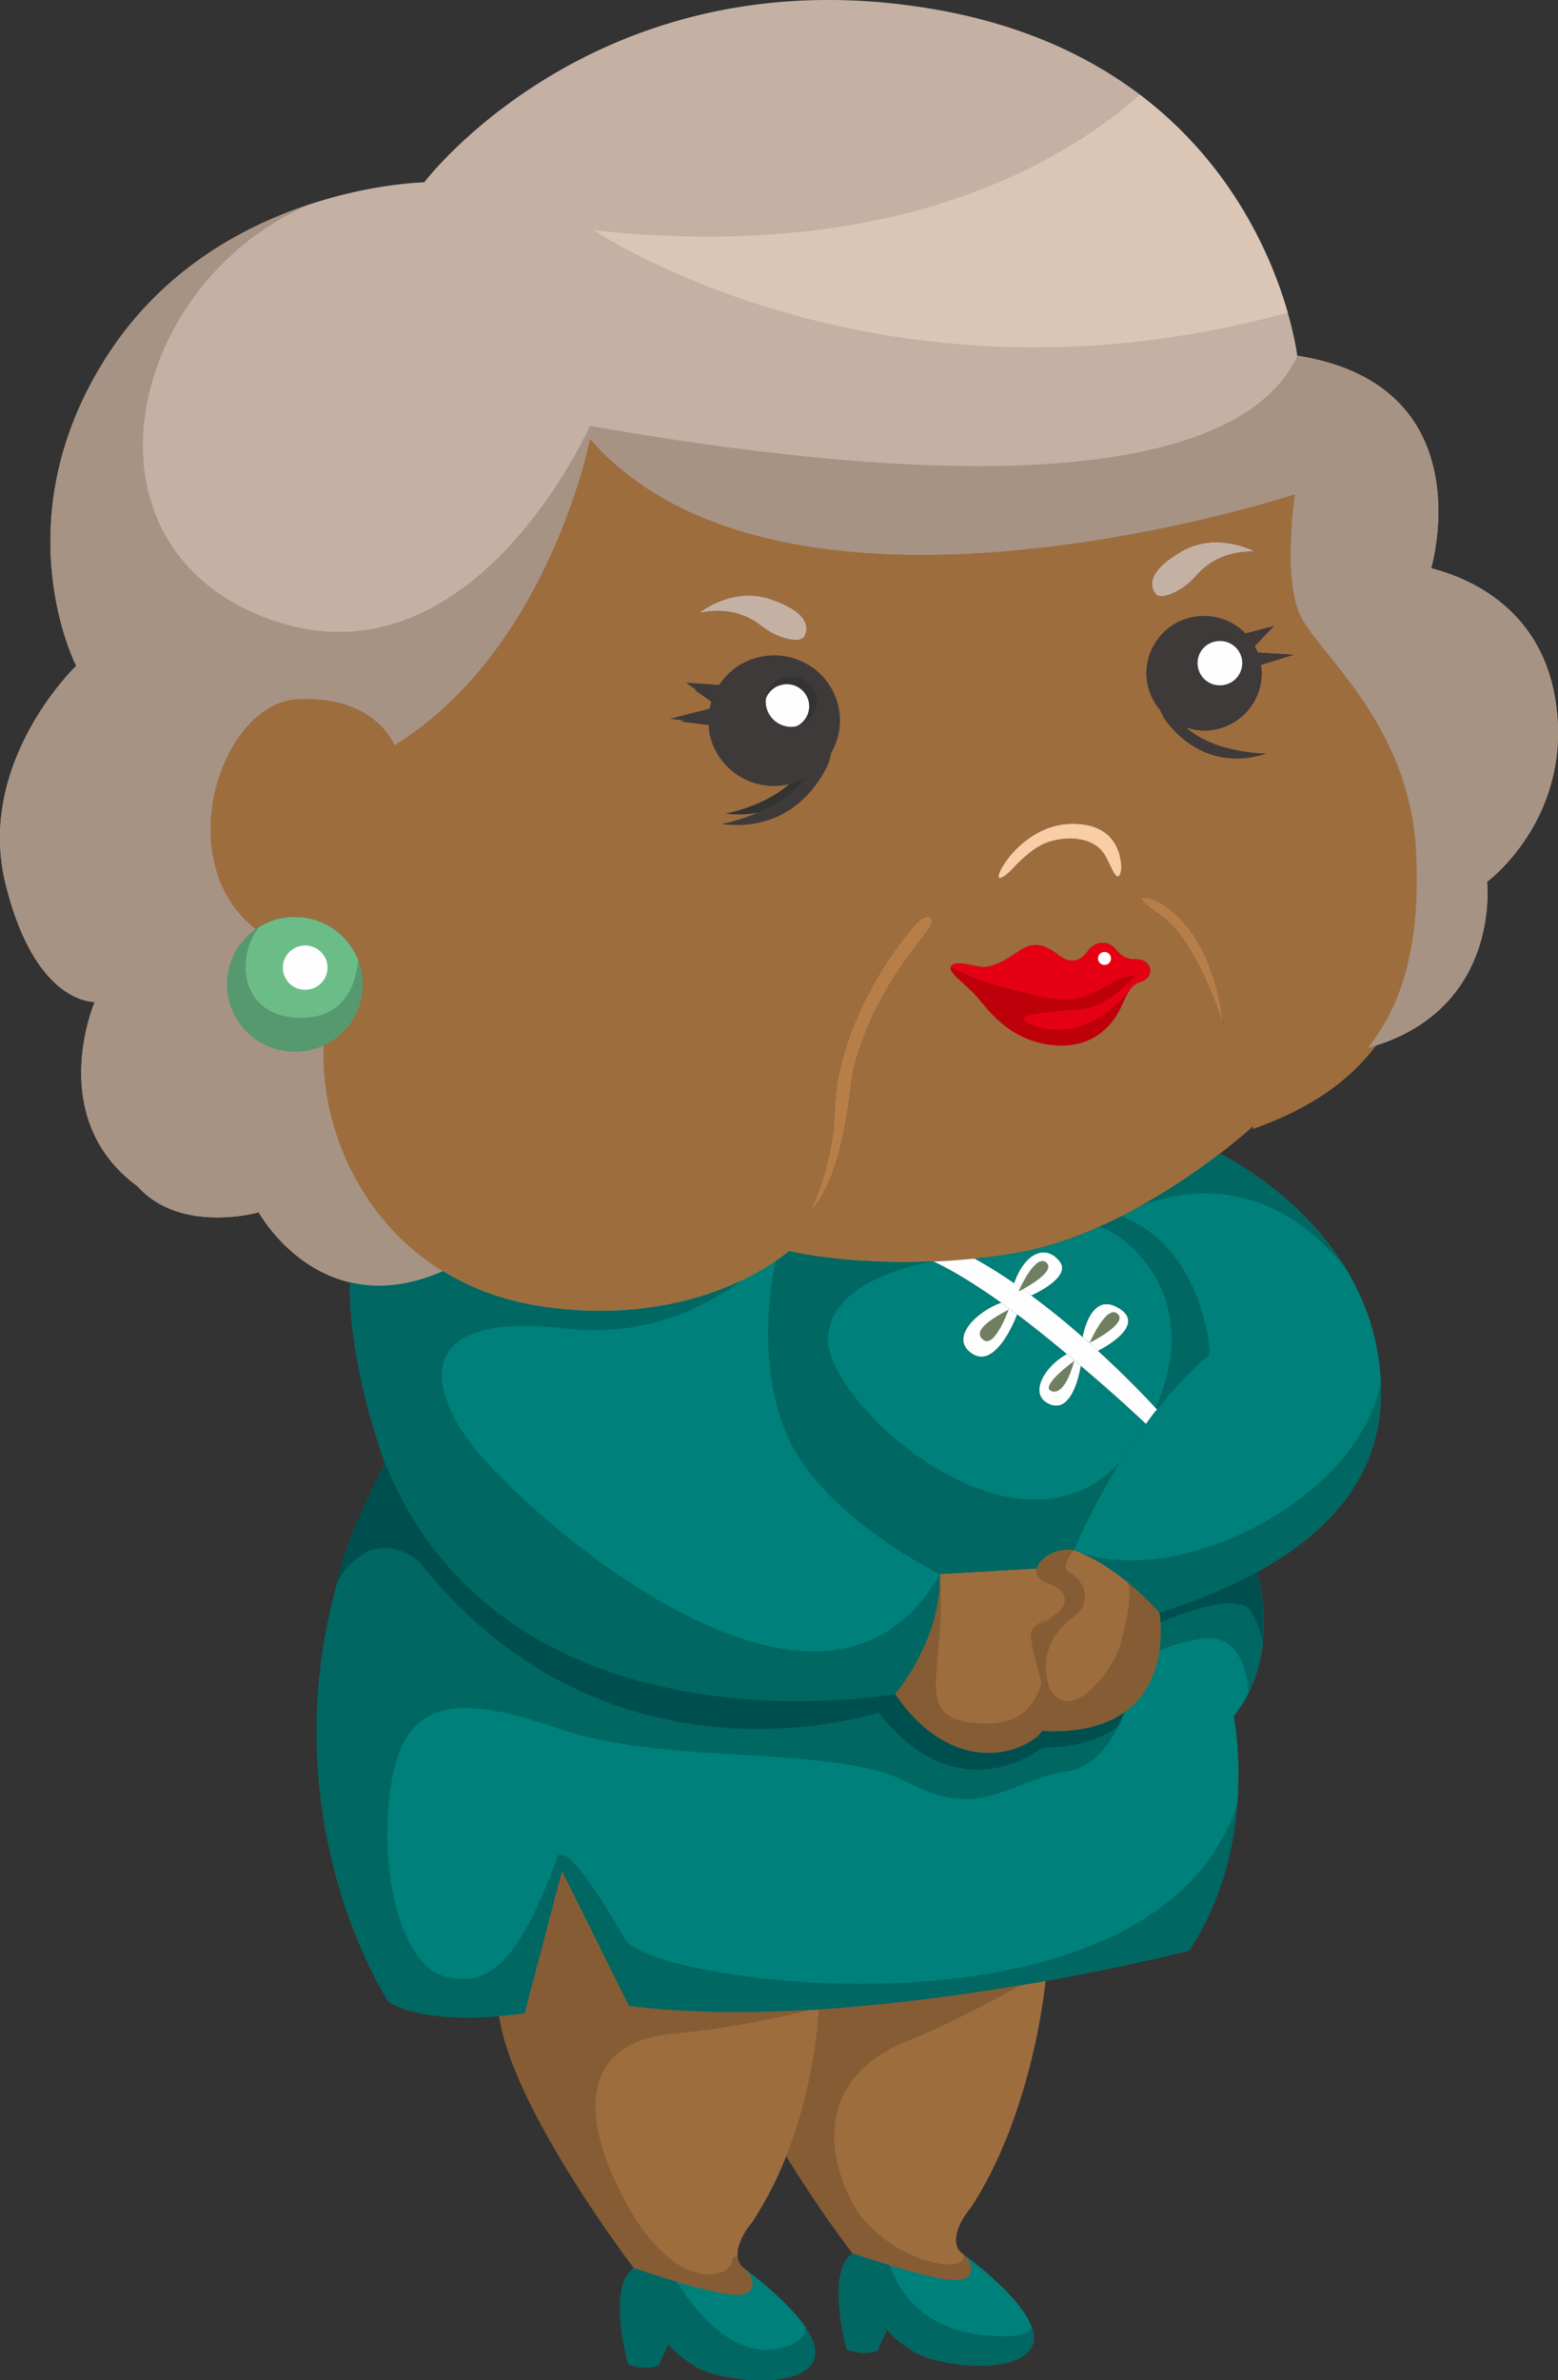 <svg xmlns="http://www.w3.org/2000/svg" width="76.95" height="117.502"><rect width="100%" height="100%" fill="#333333" stroke="none"/><g fill-rule="evenodd" stroke-miterlimit="10" data-paper-data="{&quot;isPaintingLayer&quot;:true}" style="mix-blend-mode:normal"><path fill="#9e6d3e" d="M35.282 35.821c.01.132.01.263.03.393a2.847 2.847 0 0 0 3.334 2.254c.32-.055.595-.176.858-.317-1.202 1.574-3.67 2.012-3.67 2.012 3.55.447 4.676-2.735 4.676-2.735l.075-.338c.32-.569.464-1.236.332-1.914-.286-1.53-1.777-2.547-3.33-2.252a2.8 2.8 0 0 0-1.844 1.224L34.3 34.05l1.124.788a2.09 2.09 0 0 0-.098.34l-1.71.436zm6.903 16.817c.862-3.214 2.605-5.357 3.397-6.385.18-.242.31-.415.376-.536.32-.634-.32-.634-.828 0-2.482 2.963-3.86 6.474-3.905 9.11-.044 2.481-1.058 4.68-1.19 4.952 1.741-1.837 1.92-6.266 2.15-7.14zm6.166-3.323c.596.732 1.7 2.143 3.805 2.285 2.118.131 2.946-1.323 3.221-1.914.232-.514.42-.96.784-1.148.254-.12.674-.175.64-.71v-.01s-.089-.46-.64-.46c-.552 0-.74-.133-1.104-.547-.364-.406-.97-.36-1.334.141-.364.493-.828.68-1.468.175-.65-.502-1.2-.677-1.93-.175-.737.493-1.378.864-1.93.766-.342-.054-.75-.164-1.047-.164-.188 0-.32.044-.376.164-.142.328.784.874 1.38 1.597zM60.42 50.54c-.652-5.239-3.475-6.147-3.475-6.147-1.38-.404.23.69.23.69.818.481 1.546 1.597 2.097 2.69.64 1.27 1.06 2.514 1.148 2.767zm2.116-13.342c-.22 0-2.568-.033-3.97-1.3.287.1.584.163.905.163a2.835 2.835 0 0 0 2.845-2.832c0-.13-.023-.262-.043-.404l1.61-.504-1.765-.107a2.943 2.943 0 0 0-.155-.317l.95-.985-1.402.36a2.861 2.861 0 0 0-2.04-.863c-1.578 0-2.846 1.268-2.846 2.82 0 .7.264 1.334.683 1.827l.143.317s1.7 2.91 5.085 1.825zm-4.169-9.982c-1.742 1.005-1.564 1.738-1.29 2.1.276.36 1.38-.187 1.93-.82.553-.635 1.38-1.28 2.946-1.28 0 0-1.843-.996-3.586 0zm-5.38 13.447c-2.572 0-4.039 2.822-3.588 2.68.355-.098.708-.59.961-.819.43-.394.872-.777 1.434-.964.75-.24 1.721-.273 2.394.22.363.274.496.646.694 1.038.166.34.375.754.496.12 0 0 .187-2.275-2.392-2.275zM38.081 29.588c-1.908-.667-3.53.655-3.53.655 1.534-.294 2.47.186 3.133.712.66.525 1.841.865 2.051.448.198-.404.244-1.16-1.654-1.815zm-23.37 4.921c3.861-.186 4.777 2.275 4.777 2.275 7.632-4.736 9.65-15.123 9.65-15.123 9.651 11.022 34.833 2.734 34.833 2.734s-.64 4.1.274 6.014c.663 1.377 3.18 3.543 4.645 7.03v.012c-.54.153-5.957 2.022-6.707 13.274-.087 1.4-.11 2.941-.044 4.648 0 0-.705.667-1.885 1.574-1.202.92-2.9 2.1-4.865 3.094-1.73.876-3.673 1.608-5.658 1.891-.54.08-1.07.143-1.588.197-.719.066-1.403.12-2.042.143-4.377.186-7.126-.514-7.126-.514s-.12-.667-.44-1.728c-1.368-4.417-6.276-15.527-20.615-11.438 0-1.837-1.5-3.333-3.354-3.333-.728 0-1.4.228-1.94.61-4.292-3.344-1.734-11.174 2.083-11.36zm24.122 71.928.01.01a62.144 62.144 0 0 0 3.265 4.79s2.846.984 4.568 1.27c1.664.273 1.432-.777.89-1.237-.032-.022-.043-.033-.043-.033-.57-.427-.285-1.41.43-2.263 2.88-4.406 3.598-10.257 3.686-11.187-3.2.57-7.169 1.15-11.197 1.411a24.249 24.249 0 0 1-1.609 7.24" data-paper-data="{&quot;origPos&quot;:null}"/><path fill="#00807a" d="M31.31 111.96s2.856.995 4.566 1.28c1.666.261 1.434-.788.892-1.248.408.296 3.916 2.898 3.453 4.43-.496 1.616-4.697 1.124-5.846.413-1.135-.698-1.357-1.126-1.357-1.126l-.496 1.062s-.639.284-1.5-.077c0 0-1.068-3.816.287-4.735m10.8-.72s2.844.983 4.567 1.267c1.664.273 1.432-.776.891-1.237.41.296 3.915 2.9 3.453 4.42-.497 1.628-4.708 1.135-5.846.425-1.147-.71-1.357-1.127-1.357-1.127l-.496 1.062s-.64.273-1.5-.077c0 0-1.069-3.816.287-4.734"/><path fill="#fefefe" d="M49.443 64.307c.266.195.53.393.806.59l-.022.02s-.994 2.702-2.207 1.914c-1.17-.765.21-2.088 1.423-2.525m3.242 2.538c.243.185.475.382.697.59-.078.49-.475 2.34-1.534 1.89-1.07-.448-.32-1.836.837-2.48m-2.59-3.532c.551-1.532 1.59-1.882 2.24-1.05.615.763-1.205 1.606-1.392 1.693a15.358 15.358 0 0 0-.872-.62l.023-.024m3.374 2.69c.034-.175.42-2.274 1.8-1.422 1.445.886-1.005 2.088-1.005 2.088l-.024.022c-.24-.229-.494-.459-.77-.689"/><path fill="#fefefe" d="M49.443 64.306c-1.157-.82-2.316-1.552-3.343-2.034.64-.022 1.324-.077 2.042-.142.664.368 1.308.77 1.93 1.203.298.198.588.406.871.623A35.454 35.454 0 0 1 53.47 66c.265.222.523.452.772.69 1.708 1.563 2.835 2.81 2.835 2.81l.077.066c-.197.24-.387.492-.55.732-.366-.338-1.61-1.509-3.22-2.864a8.55 8.55 0 0 0-.698-.59 63.518 63.518 0 0 0-2.436-1.947c-.276-.197-.539-.395-.806-.59"/><path fill="#c4b1a3" d="M68.89 37.44c-1.466-3.489-3.983-5.654-4.646-7.03-.914-1.916-.274-6.016-.274-6.016s-25.182 8.29-34.833-2.733c0 0-2.018 10.388-9.65 15.122 0 0-.916-2.459-4.778-2.273-3.817.185-6.375 8.014-2.084 11.36a3.336 3.336 0 0 0-1.413 2.722c0 1.837 1.5 3.325 3.354 3.325.507 0 .992-.11 1.422-.317-.186 3.664 1.566 8.507 5.88 11.154-1.798.787-3.332.852-4.588.545-3-.71-4.5-3.454-4.5-3.454s-3.86 1.094-5.98-1.28c-4.599-3.368-2.119-9.109-2.119-9.109s-2.932.176-4.41-5.837c-1.467-6.016 3.496-10.75 3.496-10.75s-3.772-7.294 1.654-15.494C10.848 9.173 20.952 9 20.952 9S29.502-2.308 45.958.426 64.07 17.56 64.07 17.56c9.276 1.455 6.616 10.475 6.616 10.475 0 .1 5.33.92 6.156 6.66.828 5.74-3.398 8.835-3.398 8.835s.73 6.375-5.89 8.2c1.964-2.437 2.56-5.64 2.395-9.567a13.463 13.463 0 0 0-1.06-4.712v-.012" data-paper-data="{&quot;origPos&quot;:null}"/><path fill="#6cbc88" d="M12.625 45.87a3.349 3.349 0 0 1 1.94-.61c1.854 0 3.354 1.496 3.354 3.332a3.298 3.298 0 0 1-1.93 3.008c-.43.208-.916.317-1.424.317-1.853 0-3.352-1.488-3.352-3.325.001-1.082.528-2.097 1.412-2.722"/><path fill="#9e6d3e" stroke="#9e6d3e" stroke-width=".5" d="M38.314 62.25c-1.489 1.027-5.46 3.15-11.57 2.242-1.888-.284-3.507-.897-4.865-1.738h-.01c-4.315-2.647-6.067-7.49-5.88-11.154a3.298 3.298 0 0 0 1.93-3.007c14.34-4.09 19.248 7.02 20.616 11.437.318 1.061.44 1.728.44 1.728s-.22.196-.66.492" data-paper-data="{&quot;origPos&quot;:null}"/><path fill="#00807a" d="M17.28 63.3c1.256.306 2.79.24 4.59-.546h.01c1.357.841 2.976 1.454 4.864 1.738 6.11.908 10.08-1.215 11.57-2.242-.122.524-1.07 5.107.66 8.803 1.833 3.914 7.447 6.648 7.447 6.648.088 3.28-2.206 5.926-2.206 5.926S25.088 87.084 19.02 72.234c0 0-1.806-4.769-1.74-8.935"/><path fill="#00807a" d="M40.442 99.198c-3.21.197-6.45.197-9.376-.174l-3.308-6.65-1.84 7.01s-.509.077-1.26.143c-1.498.12-3.98.164-5.448-.69 0 0-7.909-11.842-.19-26.603 6.068 14.85 25.195 11.393 25.195 11.393 2.295 3.368 5.24 3.368 6.893 2.187.155-.109.277-.23.365-.37 6.893.37 5.791-5.83 5.791-5.83 1.91-.612 3.496-1.289 4.82-2.01.231.807 1.036 4.384-1.148 7.117 0 0 1.292 6.288-2.206 11.568 0 0-2.889.744-7.092 1.5-3.199.567-7.168 1.147-11.196 1.41"/><path fill="#9e6d3e" d="m27.758 92.375 3.308 6.648c2.925.372 6.167.372 9.375.176-.03.567-.23 3.783-1.608 7.237a18.286 18.286 0 0 1-1.678 3.26c-.716.853-.99 1.838-.43 2.263 0 0 .01.01.044.033.54.46.772 1.508-.893 1.247-1.708-.284-4.568-1.28-4.568-1.28s-6-7.85-6.649-12.433c.751-.064 1.258-.14 1.258-.14z" data-paper-data="{&quot;origPos&quot;:null}"/><path fill="#c4b1a3" d="M34.553 30.244s1.62-1.323 3.53-.656c1.896.656 1.852 1.411 1.653 1.816-.21.415-1.39.077-2.052-.449-.662-.525-1.599-1.005-3.132-.71" data-paper-data="{&quot;origPos&quot;:null}"/><path fill="#fefefe" d="M38.655 33.798a1.1 1.1 0 0 1 1.291.863 1.097 1.097 0 0 1-.883 1.28 1.103 1.103 0 0 1-1.29-.875 1.092 1.092 0 0 1 .882-1.268"/><path fill="#00807a" d="M38.315 62.25c.44-.296.66-.492.66-.492s2.748.7 7.124.515c1.027.481 2.187 1.213 3.344 2.033-1.214.437-2.593 1.761-1.423 2.525 1.213.788 2.208-1.914 2.208-1.914l.02-.02a62.546 62.546 0 0 1 2.437 1.947c-1.158.644-1.908 2.032-.838 2.48 1.06.45 1.458-1.399 1.534-1.89 1.612 1.355 2.856 2.526 3.222 2.865-2.293 3.083-3.563 6.221-3.563 6.221s-1.38-.186-1.844.908l-4.775.273s-5.615-2.734-7.446-6.648c-1.73-3.696-.783-8.278-.66-8.803"/><path fill="#b87e48" d="M41.225 54.826c.045-2.635 1.423-6.146 3.905-9.109.508-.634 1.148-.634.828 0-.066.121-.197.294-.376.536-.792 1.028-2.535 3.171-3.397 6.386-.23.874-.409 5.303-2.15 7.14.132-.273 1.146-2.47 1.19-4.953" data-paper-data="{&quot;origPos&quot;:null}"/><path fill="#9e6d3e" d="M51.197 77.428s1.842-.087 1.842 1.18c0 1.28-2.206 1.192-2.118 2.187.078.92 1.533 3.325.552 4.647-.088.142-.21.263-.364.372-1.654 1.181-4.6 1.181-6.894-2.187 0 0 2.294-2.646 2.206-5.926z" data-paper-data="{&quot;origPos&quot;:null}"/><path fill="#e50113" d="M46.972 47.718s1.148.645 2.063.874c.928.22 2.945.908 4.048.723 1.104-.176 1.831-.909 2.338-1.05 1.06-.132 1.38-.438 1.38-.438.033.536-.386.591-.64.711-.363.187-.553.634-.783 1.148-.276.591-1.105 2.045-3.222 1.914-2.107-.142-3.209-1.553-3.805-2.285-.595-.723-1.52-1.269-1.379-1.597"/><path fill="#e50113" d="M47.348 47.554c.297 0 .706.11 1.047.164.552.1 1.193-.273 1.93-.765.728-.503 1.28-.328 1.931.174.64.504 1.102.318 1.467-.174.364-.503.971-.547 1.334-.142.364.414.552.547 1.104.547s.64.46.64.46v.01s-.32.306-1.38.436c-.507.142-1.234.875-2.338 1.051-1.103.185-3.12-.503-4.048-.723-.915-.228-2.063-.874-2.063-.874.055-.12.19-.165.376-.165"/><path fill="#00807a" d="M49.73 61.933c1.986-.284 3.927-1.016 5.658-1.892 4.171 1.663 4.358 6.813 4.358 6.813-.96.808-1.82 1.738-2.593 2.711l-.076-.065a46.475 46.475 0 0 0-2.837-2.81l.023-.02s2.45-1.205 1.006-2.09c-1.38-.854-1.766 1.246-1.8 1.42a35.771 35.771 0 0 0-2.526-2.044c.188-.088 2.007-.929 1.391-1.695-.65-.83-1.688-.48-2.24 1.05l-.022.023a21.792 21.792 0 0 0-1.93-1.204 42.427 42.427 0 0 0 1.588-.197"/><path fill="#f9cda5" d="M52.985 40.665c2.58 0 2.393 2.275 2.393 2.275-.123.634-.332.22-.497-.12-.199-.394-.33-.765-.695-1.04-.673-.49-1.644-.458-2.394-.218-.562.186-1.003.568-1.433.963-.254.228-.606.72-.96.82-.452.14 1.014-2.68 3.586-2.68"/><path fill="#9e6d3e" d="M53.04 78.607c0-1.266-1.843-1.18-1.843-1.18.462-1.093 1.842-.907 1.842-.907 2.294.821 4.225 3.095 4.225 3.095s1.103 6.2-5.79 5.828c.981-1.323-.476-3.729-.552-4.647-.088-.996 2.118-.908 2.118-2.188" data-paper-data="{&quot;origPos&quot;:null}"/><path fill="#00807a" d="M56.602 70.3c.173-.253.357-.498.552-.735.771-.972 1.632-1.902 2.593-2.712 0 0-.188-5.149-4.358-6.812 1.964-.994 3.662-2.176 4.864-3.094.618.306 8.217 4.232 7.951 12.192-.142 2.778-1.409 5.883-6.119 8.465-1.324.72-2.912 1.398-4.82 2.01 0 0-1.932-2.273-4.226-3.095 0 0 1.27-3.138 3.563-6.22"/><path fill="#b87e48" d="M56.944 44.393s2.823.91 3.475 6.147c-.089-.253-.508-1.498-1.148-2.768-.55-1.092-1.279-2.208-2.097-2.69 0 0-1.61-1.093-.23-.689" data-paper-data="{&quot;origPos&quot;:null}"/><path fill="#c4b1a3" d="M58.367 27.215c1.743-.995 3.584 0 3.584 0-1.565 0-2.392.646-2.945 1.28-.552.634-1.654 1.181-1.93.82-.275-.36-.45-1.094 1.291-2.099" data-paper-data="{&quot;origPos&quot;:null}"/><path fill="#3f3a3a" d="M59.15 32.738a1.096 1.096 0 0 0 1.103 1.094c.606 0 1.102-.494 1.102-1.094 0-.613-.496-1.094-1.102-1.094-.617 0-1.103.481-1.103 1.094m-2.525.492a2.834 2.834 0 0 1 2.846-2.822 2.86 2.86 0 0 1 2.04.864l1.4-.36-.948.984c.054.1.11.207.154.317l1.764.11-1.61.502c.022.143.043.273.043.405a2.836 2.836 0 0 1-2.844 2.832 2.72 2.72 0 0 1-.905-.165c1.402 1.27 3.75 1.302 3.97 1.302-3.386 1.083-5.084-1.826-5.084-1.826l-.143-.317a2.813 2.813 0 0 1-.683-1.826"/><path fill="#fefefe" d="M60.253 31.644c.606 0 1.102.481 1.102 1.094a1.1 1.1 0 0 1-1.102 1.093 1.096 1.096 0 0 1-1.104-1.093c0-.613.487-1.094 1.104-1.094"/><path fill="#9e6d3e" stroke="#9e6d3e" stroke-width=".5" d="M62.183 50.725c.75-11.252 6.166-13.12 6.706-13.274a13.492 13.492 0 0 1 1.06 4.713c.166 3.924-.43 7.127-2.394 9.567-1.226 1.52-2.979 2.733-5.417 3.641a46.074 46.074 0 0 1 .045-4.647" data-paper-data="{&quot;origPos&quot;:null}"/><path fill="#be000a" d="M46.972 47.718s1.148.645 2.063.874c.928.22 2.945.908 4.048.723 1.104-.176 1.831-.909 2.338-1.05.286-.036.514-.084.701-.135-.69.74-1.698 1.61-2.719 1.69-1.79.135-3.447.271-2.62.681.702.348 2.897.98 5.061-1.68-.177.227-.316.528-.466.865-.276.591-1.105 2.045-3.222 1.914-2.107-.142-3.209-1.553-3.805-2.285-.595-.723-1.52-1.269-1.379-1.597"/><path fill="#fefefe" d="M54.23 47.312a.32.32 0 0 1 .321-.318.32.32 0 0 1 .228.546.32.32 0 0 1-.228.092.32.32 0 0 1-.32-.319"/><path fill="#a79384" d="M3.767 32.87s-3.772-7.294 1.655-15.496c2.75-4.156 6.7-6.246 9.928-7.302-9.034 3.8-11.992 16.724-2.208 20.43 10.112 3.826 15.994-9.478 15.994-9.478 25.727 4.506 33.124.46 34.945-3.462 9.262 1.46 6.606 10.474 6.606 10.474 0 .097 5.328.918 6.156 6.66.827 5.74-3.398 8.834-3.398 8.834s.728 6.375-5.89 8.2c1.964-2.439 2.56-5.642 2.393-9.567a13.436 13.436 0 0 0-1.06-4.713v-.01c-1.465-3.488-3.982-5.654-4.643-7.032-.916-1.913-.275-6.014-.275-6.014s-25.182 8.29-34.834-2.733c0 0-2.017 10.388-9.65 15.123 0 0-.916-2.46-4.777-2.275-3.816.187-6.376 8.016-2.084 11.36a3.335 3.335 0 0 0-1.412 2.724c0 1.836 1.5 3.324 3.354 3.324.505 0 .992-.11 1.422-.317-.188 3.664 1.564 8.506 5.88 11.154-1.799.786-3.332.851-4.59.546-3-.71-4.5-3.456-4.5-3.456S8.92 60.938 6.8 58.565c-4.6-3.368-2.117-9.108-2.117-9.108s-2.935.175-4.412-5.839C-1.196 37.603 3.767 32.87 3.767 32.87" data-paper-data="{&quot;origPos&quot;:null}"/><path fill="#dbc6b6" d="M29.321 11.364c14.945 1.632 23.257-3.395 26.984-6.68C60.921 8.18 62.84 12.78 63.6 15.431c-20.082 5.528-34.28-4.068-34.28-4.068" data-paper-data="{&quot;origPos&quot;:null}"/><path fill="#006763" d="M38.314 62.25c.441-.296.661-.492.661-.492s2.707.688 7.025.517c-2.14.41-5.1 1.52-5.1 3.853 0 3.264 9.353 11.632 14.453 6-1.5 2.382-2.313 4.392-2.313 4.392s-1.38-.186-1.844.908l-4.775.273s-5.615-2.734-7.446-6.648c-1.73-3.696-.783-8.278-.66-8.803m18.028-.222c-.652-.75-1.348-1.214-2.046-1.477.372-.164.738-.33 1.092-.51 4.17 1.663 4.358 6.812 4.358 6.812-.96.81-1.823 1.74-2.593 2.712l-.078-.064-.004-.004c.854-1.873 1.487-4.927-.729-7.47m.041-2.529a33.456 33.456 0 0 0 3.87-2.55c.413.205 3.978 2.054 6.194 5.66-3.598-4.473-7.666-3.99-10.064-3.11"/><path fill="#006763" d="M68.182 68.237c.011.3.033.592.023.902-.143 2.778-1.41 5.883-6.12 8.465-1.324.721-2.912 1.398-4.82 2.01 0 0-1.932-2.273-4.226-3.094 5.03 2.068 14.098-2.494 15.143-8.283m-46.314-5.484h.011c1.357.842 2.978 1.455 4.864 1.74 4.491.666 7.822-.304 9.866-1.272-1.906 1.386-4.859 2.807-8.667 2.36-6.987-.82-7.078 2.37-4.78 5.56 2.298 3.187 17.38 16.948 23.26 6.56.087 3.28-2.207 5.926-2.207 5.926S25.088 87.083 19.02 72.234c0 0-1.807-4.769-1.742-8.935 1.258.307 2.79.242 4.59-.545"/><path fill="#006763" d="M59.378 80.89c-.964.15-1.63.37-2.12.593.15-1.036.006-1.868.006-1.868 1.91-.613 3.497-1.29 4.82-2.012.198.696.817 3.44-.402 5.933-.15-1.395-.68-2.898-2.304-2.647M19.02 72.233c6.07 14.85 25.194 11.394 25.194 11.394 2.295 3.37 5.24 3.37 6.895 2.187.154-.108.275-.23.364-.372 1.91.104 3.192-.307 4.067-.942-.474 1.272-1.337 2.704-2.873 2.95-2.85.456-4.229 2.46-7.814.546-3.583-1.913-11.949-.818-17.188-2.64-5.238-1.824-7.718-1.46-8.364 2.824-.643 4.283.55 8.838 2.666 9.385 2.114.546 3.584-.547 5.514-5.74 0 0 .093-1.823 3.401 3.92 1.19 2.187 26.158 5.688 30.22-6.675-.17 2.148-.76 4.788-2.372 7.22 0 0-2.89.743-7.09 1.497-3.2.57-7.17 1.148-11.197 1.411-3.21.197-6.453.197-9.377-.174l-3.308-6.65-1.84 7.011s-.508.077-1.259.142c-1.5.12-3.982.164-5.45-.689 0 0-7.909-11.842-.188-26.604"/><path fill="#004f4f" d="M61.767 79.523c-.633-.907-3.26.056-4.457.558a4.699 4.699 0 0 0-.046-.466c1.91-.613 3.497-1.29 4.82-2.012.134.466.441 1.85.274 3.457-.118-.6-.326-1.156-.59-1.536m-42.748-7.29c6.07 14.85 25.194 11.393 25.194 11.393 2.295 3.37 5.24 3.37 6.895 2.187.154-.108.275-.23.364-.372 1.91.104 3.192-.307 4.067-.942a8.53 8.53 0 0 1-.31.711c-.713.54-1.88 1.055-3.758 1.055 0 0-4.044 3.373-8.089-1.732 0 0-13.274 4.467-22.717-7.488-2.58-1.89-4.008 1.065-4.008 1.065.346-2.188 2.363-5.877 2.363-5.877"/><path fill="#865c34" d="M51.735 84.88c-.003.018-.012.037-.016.054.004-.017.013-.036.016-.054m.072-.646v.113-.113m-5.386-6.533c.395 4.92-1.635 7.243 2.156 7.381 1.841.066 2.581-.96 2.867-2.037-.126-.444-.477-1.588-.506-2.166-.003-.026-.014-.06-.017-.083-.04-.438.37-.666.836-.893a1.776 1.776 0 0 0-.39.345c.547-.373 1.407-.863 1.187-1.454-.3-.797-1.448-.456-1.357-1.367 0 0 .04-.086.122-.203.097-.15.206-.28.334-.374.005.004.006.008.012.011.292-.23.73-.425 1.374-.342 0 0-.762.863-.187 1.136.574.274 1.242 1.368.184 2.142-1.058.774-1.735 1.974-1.178 3.596 1.098 1.79 3.054-.985 3.408-1.997.16-.457.823-2.963.357-3.34a14.06 14.06 0 0 1 1.641 1.56s1.102 6.2-5.79 5.826c-.089.143-.21.264-.365.373-1.654 1.18-4.6 1.18-6.894-2.188 0 0 2.294-2.645 2.206-5.927M25.917 99.385l1.841-7.01 3.308 6.648c2.804.358 5.902.365 8.982.194-1.82.442-4.313.957-6.775 1.173-4.688.41-4.688 4.237-2.207 8.611 2.482 4.374 5.24 3.417 5.102 2.46 0 0 .106-.044.264-.116.011.252.1.468.293.614 0 0 .01.01.044.033.54.46.772 1.508-.893 1.247-1.709-.284-4.568-1.28-4.568-1.28s-6-7.85-6.649-12.433c.75-.064 1.258-.14 1.258-.14m14.525-.188c3.53-.23 7.018-.704 9.98-1.2-1.604.888-3.706 1.982-5.706 2.802-3.998 1.64-4.135 5.057-2.619 7.928 1.516 2.87 5.841 3.718 5.47 2.542.542.46.772 1.51-.89 1.236-1.723-.284-4.568-1.268-4.568-1.268s-1.622-2.11-3.266-4.79l-.01-.01c1.377-3.456 1.577-6.67 1.61-7.24" data-paper-data="{&quot;origPos&quot;:null}"/><path fill="#006763" d="M42.108 111.238s.816.28 1.834.586c.387 1.14 1.522 3.173 4.774 3.465 1.39.125 2.057-.043 2.25-.382.093.277.128.543.054.78-.497 1.63-4.708 1.138-5.846.427-1.147-.71-1.357-1.127-1.357-1.127l-.496 1.062s-.64.273-1.5-.077c0 0-1.069-3.816.287-4.734m-10.799.721s.967.336 2.11.674c.68 1.097 2.534 3.663 4.817 3.34 1.063-.15 1.523-.566 1.542-1.088.37.547.58 1.088.443 1.536-.496 1.617-4.697 1.125-5.846.414-1.135-.698-1.357-1.126-1.357-1.126l-.495 1.062s-.64.284-1.5-.077c0 0-1.069-3.816.286-4.735"/><path fill="#707f62" d="M50.3 63.76s.828-1.915 1.38-1.436c.551.48-1.38 1.435-1.38 1.435m3.516 2.53s.828-1.915 1.38-1.437c.552.48-1.38 1.436-1.38 1.436m-.758.89s-.413 1.708-1.102 1.502c-.69-.205 1.102-1.503 1.102-1.503m-3.24-2.529s-.688 1.913-1.24 1.502c-.553-.409.205-.956 1.24-1.502"/><path fill="#56996e" d="M12.625 45.87c.055-.038.117-.068.173-.104-1.18 1.518-.91 4.243 1.723 4.462 2.7.222 3.105-2.01 3.164-2.84.145.376.234.778.234 1.204a3.298 3.298 0 0 1-1.93 3.008c-.43.208-.916.317-1.424.317-1.853 0-3.352-1.488-3.352-3.325 0-1.114.55-2.11 1.412-2.722"/><path fill="#fefefe" d="M13.97 47.767c0-.604.493-1.093 1.102-1.093.611 0 1.104.49 1.104 1.093 0 .604-.494 1.094-1.104 1.094a1.097 1.097 0 0 1-1.102-1.094"/><path fill="#3f3a3a" d="M37.841 34.856a1.26 1.26 0 0 0 1.475 1 1.251 1.251 0 0 0 1.006-1.462 1.256 1.256 0 0 0-1.473-.986c-.678.123-1.13.771-1.008 1.45zm-2.795.127a2.03 2.03 0 0 1 .113-.387l-1.285-.9 1.65.111a3.196 3.196 0 0 1 2.105-1.397c1.774-.337 3.478.823 3.803 2.573.152.773-.013 1.535-.378 2.185l-.087.387s-1.287 3.634-5.342 3.122c0 0 2.822-.5 4.195-2.297a3.214 3.214 0 0 1-.982.362 3.25 3.25 0 0 1-3.806-2.574c-.025-.149-.025-.298-.036-.448l-1.905-.239z"/></g></svg>